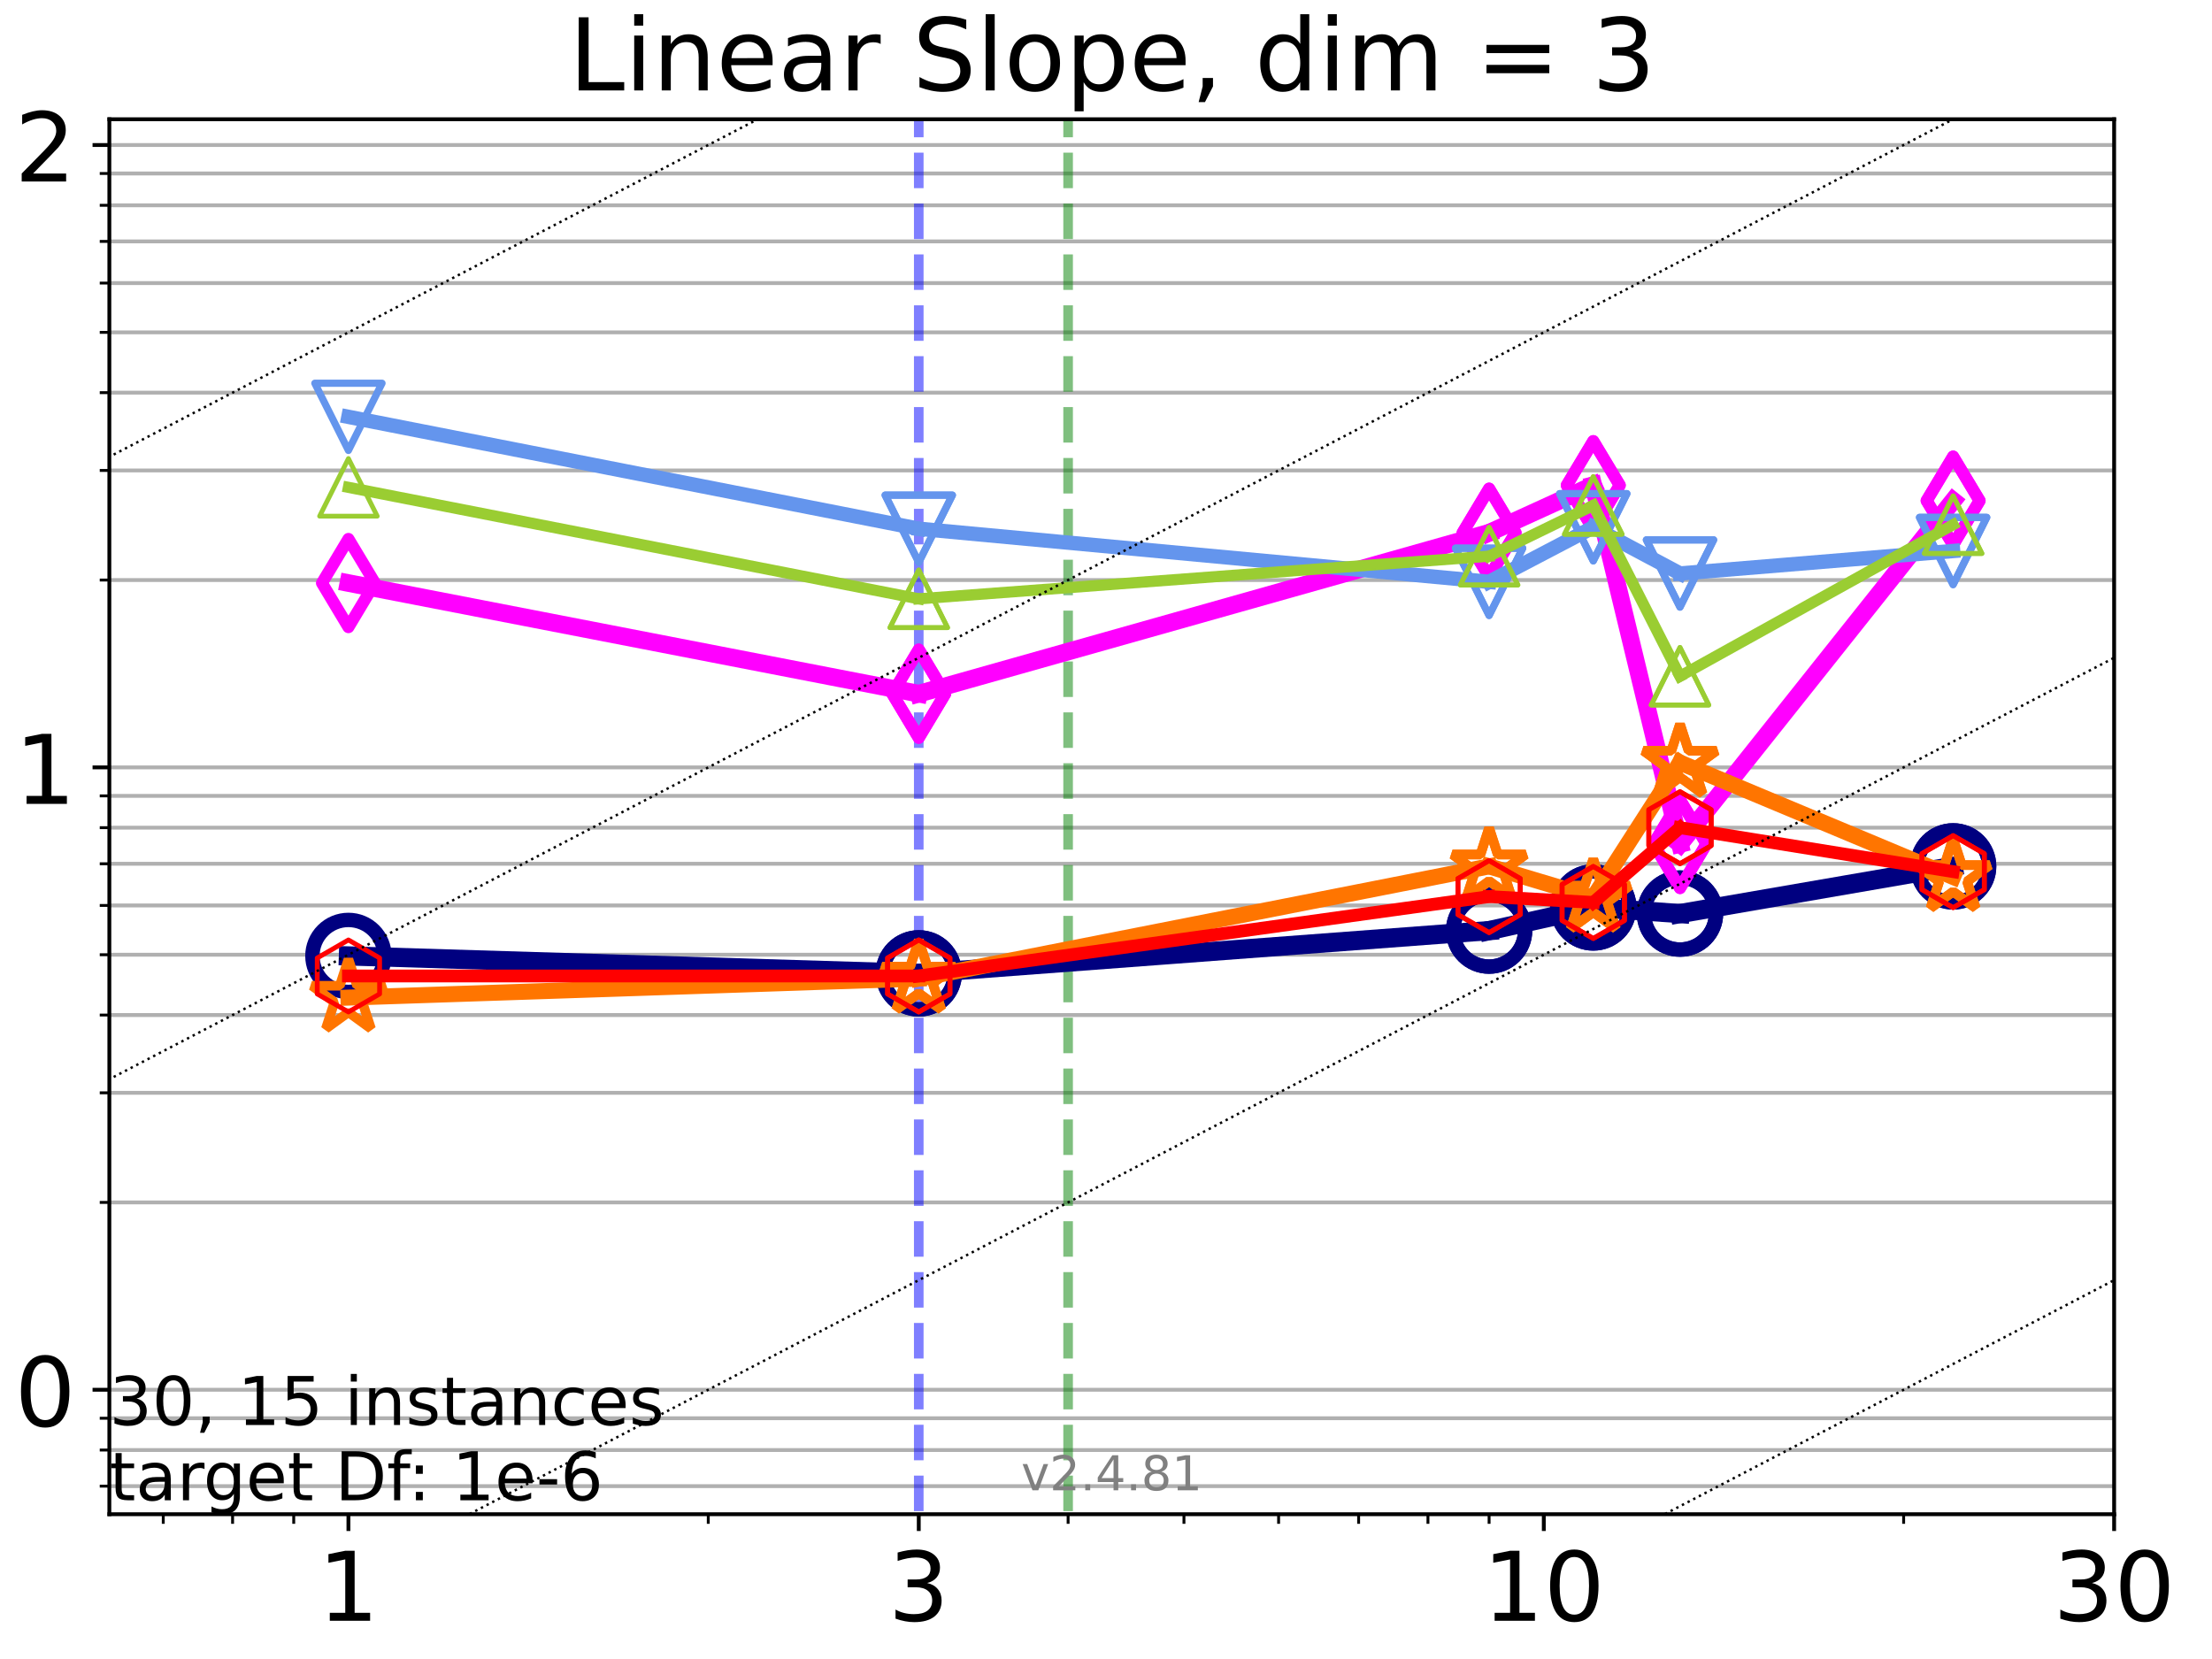 <?xml version="1.0" encoding="utf-8" standalone="no"?>
<!DOCTYPE svg PUBLIC "-//W3C//DTD SVG 1.1//EN"
  "http://www.w3.org/Graphics/SVG/1.1/DTD/svg11.dtd">
<!-- Created with matplotlib (https://matplotlib.org/) -->
<svg height="345.6pt" version="1.1" viewBox="0 0 460.8 345.6" width="460.8pt" xmlns="http://www.w3.org/2000/svg" xmlns:xlink="http://www.w3.org/1999/xlink">
 <defs>
  <style type="text/css">*{stroke-linecap:butt;stroke-linejoin:round;}</style>
 </defs>
 <g id="figure_1">
  <g id="patch_1">
   <path d="M 0 345.6 
L 460.8 345.6 
L 460.8 0 
L 0 0 
z
" style="fill:#ffffff;"/>
  </g>
  <g id="axes_1">
   <g id="patch_2">
    <path d="M 22.78 315.44 
L 440.412 315.44 
L 440.412 24.84 
L 22.78 24.84 
z
" style="fill:#ffffff;"/>
   </g>
   <g id="matplotlib.axis_1">
    <g id="xtick_1">
     <g id="line2d_1">
      <defs>
       <path d="M 0 0 
L 0 3.5 
" id="m1812155b79" style="stroke:#000000;stroke-width:0.8;"/>
      </defs>
      <g>
       <use style="stroke:#000000;stroke-width:0.8;" x="72.583" xlink:href="#m1812155b79" y="315.44"/>
      </g>
     </g>
     <g id="text_1">
      <!-- 1 -->
      <g transform="translate(66.221 337.637)scale(0.2 -0.2)">
       <defs>
        <path d="M 12.406 8.297 
L 28.516 8.297 
L 28.516 63.922 
L 10.984 60.406 
L 10.984 69.391 
L 28.422 72.906 
L 38.281 72.906 
L 38.281 8.297 
L 54.391 8.297 
L 54.391 0 
L 12.406 0 
z
" id="DejaVuSans-49"/>
       </defs>
       <use xlink:href="#DejaVuSans-49"/>
      </g>
     </g>
    </g>
    <g id="xtick_2">
     <g id="line2d_2">
      <g>
       <use style="stroke:#000000;stroke-width:0.8;" x="191.395" xlink:href="#m1812155b79" y="315.44"/>
      </g>
     </g>
     <g id="text_2">
      <!-- 3 -->
      <g transform="translate(185.032 337.637)scale(0.2 -0.2)">
       <defs>
        <path d="M 40.578 39.312 
Q 47.656 37.797 51.625 33 
Q 55.609 28.219 55.609 21.188 
Q 55.609 10.406 48.188 4.484 
Q 40.766 -1.422 27.094 -1.422 
Q 22.516 -1.422 17.656 -0.516 
Q 12.797 0.391 7.625 2.203 
L 7.625 11.719 
Q 11.719 9.328 16.594 8.109 
Q 21.484 6.891 26.812 6.891 
Q 36.078 6.891 40.938 10.547 
Q 45.797 14.203 45.797 21.188 
Q 45.797 27.641 41.281 31.266 
Q 36.766 34.906 28.719 34.906 
L 20.219 34.906 
L 20.219 43.016 
L 29.109 43.016 
Q 36.375 43.016 40.234 45.922 
Q 44.094 48.828 44.094 54.297 
Q 44.094 59.906 40.109 62.906 
Q 36.141 65.922 28.719 65.922 
Q 24.656 65.922 20.016 65.031 
Q 15.375 64.156 9.812 62.312 
L 9.812 71.094 
Q 15.438 72.656 20.344 73.438 
Q 25.25 74.219 29.594 74.219 
Q 40.828 74.219 47.359 69.109 
Q 53.906 64.016 53.906 55.328 
Q 53.906 49.266 50.438 45.094 
Q 46.969 40.922 40.578 39.312 
z
" id="DejaVuSans-51"/>
       </defs>
       <use xlink:href="#DejaVuSans-51"/>
      </g>
     </g>
    </g>
    <g id="xtick_3">
     <g id="line2d_3">
      <g>
       <use style="stroke:#000000;stroke-width:0.8;" x="321.601" xlink:href="#m1812155b79" y="315.44"/>
      </g>
     </g>
     <g id="text_3">
      <!-- 10 -->
      <g transform="translate(308.876 337.637)scale(0.2 -0.2)">
       <defs>
        <path d="M 31.781 66.406 
Q 24.172 66.406 20.328 58.906 
Q 16.5 51.422 16.5 36.375 
Q 16.5 21.391 20.328 13.891 
Q 24.172 6.391 31.781 6.391 
Q 39.453 6.391 43.281 13.891 
Q 47.125 21.391 47.125 36.375 
Q 47.125 51.422 43.281 58.906 
Q 39.453 66.406 31.781 66.406 
z
M 31.781 74.219 
Q 44.047 74.219 50.516 64.516 
Q 56.984 54.828 56.984 36.375 
Q 56.984 17.969 50.516 8.266 
Q 44.047 -1.422 31.781 -1.422 
Q 19.531 -1.422 13.062 8.266 
Q 6.594 17.969 6.594 36.375 
Q 6.594 54.828 13.062 64.516 
Q 19.531 74.219 31.781 74.219 
z
" id="DejaVuSans-48"/>
       </defs>
       <use xlink:href="#DejaVuSans-49"/>
       <use x="63.623" xlink:href="#DejaVuSans-48"/>
      </g>
     </g>
    </g>
    <g id="xtick_4">
     <g id="line2d_4">
      <g>
       <use style="stroke:#000000;stroke-width:0.8;" x="440.412" xlink:href="#m1812155b79" y="315.44"/>
      </g>
     </g>
     <g id="text_4">
      <!-- 30 -->
      <g transform="translate(427.687 337.637)scale(0.2 -0.2)">
       <use xlink:href="#DejaVuSans-51"/>
       <use x="63.623" xlink:href="#DejaVuSans-48"/>
      </g>
     </g>
    </g>
    <g id="xtick_5">
     <g id="line2d_5">
      <defs>
       <path d="M 0 0 
L 0 2 
" id="m32e906e85a" style="stroke:#000000;stroke-width:0.6;"/>
      </defs>
      <g>
       <use style="stroke:#000000;stroke-width:0.6;" x="34.01" xlink:href="#m32e906e85a" y="315.44"/>
      </g>
     </g>
    </g>
    <g id="xtick_6">
     <g id="line2d_6">
      <g>
       <use style="stroke:#000000;stroke-width:0.6;" x="48.451" xlink:href="#m32e906e85a" y="315.44"/>
      </g>
     </g>
    </g>
    <g id="xtick_7">
     <g id="line2d_7">
      <g>
       <use style="stroke:#000000;stroke-width:0.6;" x="61.189" xlink:href="#m32e906e85a" y="315.44"/>
      </g>
     </g>
    </g>
    <g id="xtick_8">
     <g id="line2d_8">
      <g>
       <use style="stroke:#000000;stroke-width:0.6;" x="147.545" xlink:href="#m32e906e85a" y="315.44"/>
      </g>
     </g>
    </g>
    <g id="xtick_9">
     <g id="line2d_9">
      <g>
       <use style="stroke:#000000;stroke-width:0.6;" x="222.507" xlink:href="#m32e906e85a" y="315.44"/>
      </g>
     </g>
    </g>
    <g id="xtick_10">
     <g id="line2d_10">
      <g>
       <use style="stroke:#000000;stroke-width:0.6;" x="246.639" xlink:href="#m32e906e85a" y="315.44"/>
      </g>
     </g>
    </g>
    <g id="xtick_11">
     <g id="line2d_11">
      <g>
       <use style="stroke:#000000;stroke-width:0.6;" x="266.356" xlink:href="#m32e906e85a" y="315.44"/>
      </g>
     </g>
    </g>
    <g id="xtick_12">
     <g id="line2d_12">
      <g>
       <use style="stroke:#000000;stroke-width:0.6;" x="283.027" xlink:href="#m32e906e85a" y="315.44"/>
      </g>
     </g>
    </g>
    <g id="xtick_13">
     <g id="line2d_13">
      <g>
       <use style="stroke:#000000;stroke-width:0.6;" x="297.468" xlink:href="#m32e906e85a" y="315.44"/>
      </g>
     </g>
    </g>
    <g id="xtick_14">
     <g id="line2d_14">
      <g>
       <use style="stroke:#000000;stroke-width:0.6;" x="310.206" xlink:href="#m32e906e85a" y="315.44"/>
      </g>
     </g>
    </g>
    <g id="xtick_15">
     <g id="line2d_15">
      <g>
       <use style="stroke:#000000;stroke-width:0.6;" x="396.562" xlink:href="#m32e906e85a" y="315.44"/>
      </g>
     </g>
    </g>
   </g>
   <g id="matplotlib.axis_2">
    <g id="ytick_1">
     <g id="line2d_16">
      <path clip-path="url(#pe3987d461a)" d="M 22.78 289.51 
L 440.412 289.51 
" style="fill:none;stroke:#b0b0b0;stroke-linecap:square;stroke-width:0.8;"/>
     </g>
     <g id="line2d_17">
      <defs>
       <path d="M 0 0 
L -3.5 0 
" id="me2c2b14607" style="stroke:#000000;stroke-width:0.8;"/>
      </defs>
      <g>
       <use style="stroke:#000000;stroke-width:0.8;" x="22.78" xlink:href="#me2c2b14607" y="289.51"/>
      </g>
     </g>
     <g id="text_5">
      <!-- 0 -->
      <g transform="translate(3.055 297.108)scale(0.2 -0.2)">
       <use xlink:href="#DejaVuSans-48"/>
      </g>
     </g>
    </g>
    <g id="ytick_2">
     <g id="line2d_18">
      <path clip-path="url(#pe3987d461a)" d="M 22.78 159.858 
L 440.412 159.858 
" style="fill:none;stroke:#b0b0b0;stroke-linecap:square;stroke-width:0.8;"/>
     </g>
     <g id="line2d_19">
      <g>
       <use style="stroke:#000000;stroke-width:0.8;" x="22.78" xlink:href="#me2c2b14607" y="159.858"/>
      </g>
     </g>
     <g id="text_6">
      <!-- 1 -->
      <g transform="translate(3.055 167.457)scale(0.2 -0.2)">
       <use xlink:href="#DejaVuSans-49"/>
      </g>
     </g>
    </g>
    <g id="ytick_3">
     <g id="line2d_20">
      <path clip-path="url(#pe3987d461a)" d="M 22.78 30.207 
L 440.412 30.207 
" style="fill:none;stroke:#b0b0b0;stroke-linecap:square;stroke-width:0.8;"/>
     </g>
     <g id="line2d_21">
      <g>
       <use style="stroke:#000000;stroke-width:0.8;" x="22.78" xlink:href="#me2c2b14607" y="30.207"/>
      </g>
     </g>
     <g id="text_7">
      <!-- 2 -->
      <g transform="translate(3.055 37.805)scale(0.2 -0.2)">
       <defs>
        <path d="M 19.188 8.297 
L 53.609 8.297 
L 53.609 0 
L 7.328 0 
L 7.328 8.297 
Q 12.938 14.109 22.625 23.891 
Q 32.328 33.688 34.812 36.531 
Q 39.547 41.844 41.422 45.531 
Q 43.312 49.219 43.312 52.781 
Q 43.312 58.594 39.234 62.25 
Q 35.156 65.922 28.609 65.922 
Q 23.969 65.922 18.812 64.312 
Q 13.672 62.703 7.812 59.422 
L 7.812 69.391 
Q 13.766 71.781 18.938 73 
Q 24.125 74.219 28.422 74.219 
Q 39.75 74.219 46.484 68.547 
Q 53.219 62.891 53.219 53.422 
Q 53.219 48.922 51.531 44.891 
Q 49.859 40.875 45.406 35.406 
Q 44.188 33.984 37.641 27.219 
Q 31.109 20.453 19.188 8.297 
z
" id="DejaVuSans-50"/>
       </defs>
       <use xlink:href="#DejaVuSans-50"/>
      </g>
     </g>
    </g>
    <g id="ytick_4">
     <g id="line2d_22">
      <path clip-path="url(#pe3987d461a)" d="M 22.78 309.593 
L 440.412 309.593 
" style="fill:none;stroke:#b0b0b0;stroke-linecap:square;stroke-width:0.8;"/>
     </g>
     <g id="line2d_23">
      <defs>
       <path d="M 0 0 
L -2 0 
" id="me3d7a2733c" style="stroke:#000000;stroke-width:0.6;"/>
      </defs>
      <g>
       <use style="stroke:#000000;stroke-width:0.6;" x="22.78" xlink:href="#me3d7a2733c" y="309.593"/>
      </g>
     </g>
    </g>
    <g id="ytick_5">
     <g id="line2d_24">
      <path clip-path="url(#pe3987d461a)" d="M 22.78 302.074 
L 440.412 302.074 
" style="fill:none;stroke:#b0b0b0;stroke-linecap:square;stroke-width:0.8;"/>
     </g>
     <g id="line2d_25">
      <g>
       <use style="stroke:#000000;stroke-width:0.6;" x="22.78" xlink:href="#me3d7a2733c" y="302.074"/>
      </g>
     </g>
    </g>
    <g id="ytick_6">
     <g id="line2d_26">
      <path clip-path="url(#pe3987d461a)" d="M 22.78 295.442 
L 440.412 295.442 
" style="fill:none;stroke:#b0b0b0;stroke-linecap:square;stroke-width:0.8;"/>
     </g>
     <g id="line2d_27">
      <g>
       <use style="stroke:#000000;stroke-width:0.6;" x="22.78" xlink:href="#me3d7a2733c" y="295.442"/>
      </g>
     </g>
    </g>
    <g id="ytick_7">
     <g id="line2d_28">
      <path clip-path="url(#pe3987d461a)" d="M 22.78 250.481 
L 440.412 250.481 
" style="fill:none;stroke:#b0b0b0;stroke-linecap:square;stroke-width:0.8;"/>
     </g>
     <g id="line2d_29">
      <g>
       <use style="stroke:#000000;stroke-width:0.6;" x="22.78" xlink:href="#me3d7a2733c" y="250.481"/>
      </g>
     </g>
    </g>
    <g id="ytick_8">
     <g id="line2d_30">
      <path clip-path="url(#pe3987d461a)" d="M 22.78 227.65 
L 440.412 227.65 
" style="fill:none;stroke:#b0b0b0;stroke-linecap:square;stroke-width:0.8;"/>
     </g>
     <g id="line2d_31">
      <g>
       <use style="stroke:#000000;stroke-width:0.6;" x="22.78" xlink:href="#me3d7a2733c" y="227.65"/>
      </g>
     </g>
    </g>
    <g id="ytick_9">
     <g id="line2d_32">
      <path clip-path="url(#pe3987d461a)" d="M 22.78 211.452 
L 440.412 211.452 
" style="fill:none;stroke:#b0b0b0;stroke-linecap:square;stroke-width:0.8;"/>
     </g>
     <g id="line2d_33">
      <g>
       <use style="stroke:#000000;stroke-width:0.6;" x="22.78" xlink:href="#me3d7a2733c" y="211.452"/>
      </g>
     </g>
    </g>
    <g id="ytick_10">
     <g id="line2d_34">
      <path clip-path="url(#pe3987d461a)" d="M 22.78 198.887 
L 440.412 198.887 
" style="fill:none;stroke:#b0b0b0;stroke-linecap:square;stroke-width:0.8;"/>
     </g>
     <g id="line2d_35">
      <g>
       <use style="stroke:#000000;stroke-width:0.6;" x="22.78" xlink:href="#me3d7a2733c" y="198.887"/>
      </g>
     </g>
    </g>
    <g id="ytick_11">
     <g id="line2d_36">
      <path clip-path="url(#pe3987d461a)" d="M 22.78 188.621 
L 440.412 188.621 
" style="fill:none;stroke:#b0b0b0;stroke-linecap:square;stroke-width:0.8;"/>
     </g>
     <g id="line2d_37">
      <g>
       <use style="stroke:#000000;stroke-width:0.6;" x="22.78" xlink:href="#me3d7a2733c" y="188.621"/>
      </g>
     </g>
    </g>
    <g id="ytick_12">
     <g id="line2d_38">
      <path clip-path="url(#pe3987d461a)" d="M 22.78 179.941 
L 440.412 179.941 
" style="fill:none;stroke:#b0b0b0;stroke-linecap:square;stroke-width:0.8;"/>
     </g>
     <g id="line2d_39">
      <g>
       <use style="stroke:#000000;stroke-width:0.6;" x="22.78" xlink:href="#me3d7a2733c" y="179.941"/>
      </g>
     </g>
    </g>
    <g id="ytick_13">
     <g id="line2d_40">
      <path clip-path="url(#pe3987d461a)" d="M 22.78 172.423 
L 440.412 172.423 
" style="fill:none;stroke:#b0b0b0;stroke-linecap:square;stroke-width:0.8;"/>
     </g>
     <g id="line2d_41">
      <g>
       <use style="stroke:#000000;stroke-width:0.6;" x="22.78" xlink:href="#me3d7a2733c" y="172.423"/>
      </g>
     </g>
    </g>
    <g id="ytick_14">
     <g id="line2d_42">
      <path clip-path="url(#pe3987d461a)" d="M 22.78 165.791 
L 440.412 165.791 
" style="fill:none;stroke:#b0b0b0;stroke-linecap:square;stroke-width:0.8;"/>
     </g>
     <g id="line2d_43">
      <g>
       <use style="stroke:#000000;stroke-width:0.6;" x="22.78" xlink:href="#me3d7a2733c" y="165.791"/>
      </g>
     </g>
    </g>
    <g id="ytick_15">
     <g id="line2d_44">
      <path clip-path="url(#pe3987d461a)" d="M 22.78 120.829 
L 440.412 120.829 
" style="fill:none;stroke:#b0b0b0;stroke-linecap:square;stroke-width:0.8;"/>
     </g>
     <g id="line2d_45">
      <g>
       <use style="stroke:#000000;stroke-width:0.6;" x="22.78" xlink:href="#me3d7a2733c" y="120.829"/>
      </g>
     </g>
    </g>
    <g id="ytick_16">
     <g id="line2d_46">
      <path clip-path="url(#pe3987d461a)" d="M 22.78 97.999 
L 440.412 97.999 
" style="fill:none;stroke:#b0b0b0;stroke-linecap:square;stroke-width:0.8;"/>
     </g>
     <g id="line2d_47">
      <g>
       <use style="stroke:#000000;stroke-width:0.6;" x="22.78" xlink:href="#me3d7a2733c" y="97.999"/>
      </g>
     </g>
    </g>
    <g id="ytick_17">
     <g id="line2d_48">
      <path clip-path="url(#pe3987d461a)" d="M 22.78 81.8 
L 440.412 81.8 
" style="fill:none;stroke:#b0b0b0;stroke-linecap:square;stroke-width:0.8;"/>
     </g>
     <g id="line2d_49">
      <g>
       <use style="stroke:#000000;stroke-width:0.6;" x="22.78" xlink:href="#me3d7a2733c" y="81.8"/>
      </g>
     </g>
    </g>
    <g id="ytick_18">
     <g id="line2d_50">
      <path clip-path="url(#pe3987d461a)" d="M 22.78 69.236 
L 440.412 69.236 
" style="fill:none;stroke:#b0b0b0;stroke-linecap:square;stroke-width:0.8;"/>
     </g>
     <g id="line2d_51">
      <g>
       <use style="stroke:#000000;stroke-width:0.6;" x="22.78" xlink:href="#me3d7a2733c" y="69.236"/>
      </g>
     </g>
    </g>
    <g id="ytick_19">
     <g id="line2d_52">
      <path clip-path="url(#pe3987d461a)" d="M 22.78 58.97 
L 440.412 58.97 
" style="fill:none;stroke:#b0b0b0;stroke-linecap:square;stroke-width:0.8;"/>
     </g>
     <g id="line2d_53">
      <g>
       <use style="stroke:#000000;stroke-width:0.6;" x="22.78" xlink:href="#me3d7a2733c" y="58.97"/>
      </g>
     </g>
    </g>
    <g id="ytick_20">
     <g id="line2d_54">
      <path clip-path="url(#pe3987d461a)" d="M 22.78 50.29 
L 440.412 50.29 
" style="fill:none;stroke:#b0b0b0;stroke-linecap:square;stroke-width:0.8;"/>
     </g>
     <g id="line2d_55">
      <g>
       <use style="stroke:#000000;stroke-width:0.6;" x="22.78" xlink:href="#me3d7a2733c" y="50.29"/>
      </g>
     </g>
    </g>
    <g id="ytick_21">
     <g id="line2d_56">
      <path clip-path="url(#pe3987d461a)" d="M 22.78 42.771 
L 440.412 42.771 
" style="fill:none;stroke:#b0b0b0;stroke-linecap:square;stroke-width:0.8;"/>
     </g>
     <g id="line2d_57">
      <g>
       <use style="stroke:#000000;stroke-width:0.6;" x="22.78" xlink:href="#me3d7a2733c" y="42.771"/>
      </g>
     </g>
    </g>
    <g id="ytick_22">
     <g id="line2d_58">
      <path clip-path="url(#pe3987d461a)" d="M 22.78 36.139 
L 440.412 36.139 
" style="fill:none;stroke:#b0b0b0;stroke-linecap:square;stroke-width:0.8;"/>
     </g>
     <g id="line2d_59">
      <g>
       <use style="stroke:#000000;stroke-width:0.6;" x="22.78" xlink:href="#me3d7a2733c" y="36.139"/>
      </g>
     </g>
    </g>
   </g>
   <g id="LineCollection_1">
    <path clip-path="url(#pe3987d461a)" d="M 191.395 346.6 
L 191.395 24.84 
" style="fill:none;stroke:#0000ff;stroke-dasharray:7.4,3.2;stroke-dashoffset:0;stroke-opacity:0.5;stroke-width:2;"/>
   </g>
   <g id="LineCollection_2">
    <path clip-path="url(#pe3987d461a)" d="M 222.507 346.6 
L 222.507 24.84 
" style="fill:none;stroke:#008000;stroke-dasharray:7.4,3.2;stroke-dashoffset:0;stroke-opacity:0.5;stroke-width:2;"/>
   </g>
   <g id="line2d_60">
    <path clip-path="url(#pe3987d461a)" d="M 72.583 199.138 
L 191.395 202.772 
" style="fill:none;stroke:#000080;stroke-linecap:square;stroke-width:4;"/>
    <defs>
     <path d="M 0 7.5 
C 1.989 7.5 3.897 6.71 5.303 5.303 
C 6.71 3.897 7.5 1.989 7.5 0 
C 7.5 -1.989 6.71 -3.897 5.303 -5.303 
C 3.897 -6.71 1.989 -7.5 0 -7.5 
C -1.989 -7.5 -3.897 -6.71 -5.303 -5.303 
C -6.71 -3.897 -7.5 -1.989 -7.5 0 
C -7.5 1.989 -6.71 3.897 -5.303 5.303 
C -3.897 6.71 -1.989 7.5 0 7.5 
z
" id="m2783939617" style="stroke:#000080;stroke-width:3;"/>
    </defs>
    <g clip-path="url(#pe3987d461a)">
     <use style="fill-opacity:0;stroke:#000080;stroke-width:3;" x="72.583" xlink:href="#m2783939617" y="199.138"/>
     <use style="fill-opacity:0;stroke:#000080;stroke-width:3;" x="191.395" xlink:href="#m2783939617" y="202.772"/>
    </g>
   </g>
   <g id="line2d_61">
    <path clip-path="url(#pe3987d461a)" d="M 191.395 202.772 
L 310.206 193.863 
" style="fill:none;stroke:#000080;stroke-linecap:square;stroke-width:4;"/>
    <g clip-path="url(#pe3987d461a)">
     <use style="fill-opacity:0;stroke:#000080;stroke-width:3;" x="191.395" xlink:href="#m2783939617" y="202.772"/>
     <use style="fill-opacity:0;stroke:#000080;stroke-width:3;" x="310.206" xlink:href="#m2783939617" y="193.863"/>
    </g>
   </g>
   <g id="line2d_62">
    <path clip-path="url(#pe3987d461a)" d="M 310.206 193.863 
L 331.908 189.04 
" style="fill:none;stroke:#000080;stroke-linecap:square;stroke-width:4;"/>
    <g clip-path="url(#pe3987d461a)">
     <use style="fill-opacity:0;stroke:#000080;stroke-width:3;" x="310.206" xlink:href="#m2783939617" y="193.863"/>
     <use style="fill-opacity:0;stroke:#000080;stroke-width:3;" x="331.908" xlink:href="#m2783939617" y="189.04"/>
    </g>
   </g>
   <g id="line2d_63">
    <path clip-path="url(#pe3987d461a)" d="M 331.908 189.04 
L 349.974 190.315 
" style="fill:none;stroke:#000080;stroke-linecap:square;stroke-width:4;"/>
    <g clip-path="url(#pe3987d461a)">
     <use style="fill-opacity:0;stroke:#000080;stroke-width:3;" x="331.908" xlink:href="#m2783939617" y="189.04"/>
     <use style="fill-opacity:0;stroke:#000080;stroke-width:3;" x="349.974" xlink:href="#m2783939617" y="190.315"/>
    </g>
   </g>
   <g id="line2d_64">
    <path clip-path="url(#pe3987d461a)" d="M 349.974 190.315 
L 406.87 180.48 
" style="fill:none;stroke:#000080;stroke-linecap:square;stroke-width:4;"/>
    <g clip-path="url(#pe3987d461a)">
     <use style="fill-opacity:0;stroke:#000080;stroke-width:3;" x="349.974" xlink:href="#m2783939617" y="190.315"/>
     <use style="fill-opacity:0;stroke:#000080;stroke-width:3;" x="406.87" xlink:href="#m2783939617" y="180.48"/>
    </g>
   </g>
   <g id="line2d_65">
    <path clip-path="url(#pe3987d461a)" d="M 406.87 180.48 
" style="fill:none;stroke:#000080;stroke-linecap:square;stroke-width:4;"/>
    <g clip-path="url(#pe3987d461a)">
     <use style="fill-opacity:0;stroke:#000080;stroke-width:3;" x="406.87" xlink:href="#m2783939617" y="180.48"/>
    </g>
   </g>
   <g id="line2d_66"/>
   <g id="line2d_67">
    <path clip-path="url(#pe3987d461a)" d="M 72.583 121.458 
L 191.395 144.511 
" style="fill:none;stroke:#ff00ff;stroke-linecap:square;stroke-width:3.667;"/>
    <defs>
     <path d="M -0 9.192 
L 5.515 0 
L 0 -9.192 
L -5.515 -0 
z
" id="mb4c66420bd" style="stroke:#ff00ff;stroke-linejoin:miter;stroke-width:2.5;"/>
    </defs>
    <g clip-path="url(#pe3987d461a)">
     <use style="fill-opacity:0;stroke:#ff00ff;stroke-linejoin:miter;stroke-width:2.5;" x="72.583" xlink:href="#mb4c66420bd" y="121.458"/>
     <use style="fill-opacity:0;stroke:#ff00ff;stroke-linejoin:miter;stroke-width:2.5;" x="191.395" xlink:href="#mb4c66420bd" y="144.511"/>
    </g>
   </g>
   <g id="line2d_68">
    <path clip-path="url(#pe3987d461a)" d="M 191.395 144.511 
L 310.206 110.982 
" style="fill:none;stroke:#ff00ff;stroke-linecap:square;stroke-width:3.667;"/>
    <g clip-path="url(#pe3987d461a)">
     <use style="fill-opacity:0;stroke:#ff00ff;stroke-linejoin:miter;stroke-width:2.5;" x="191.395" xlink:href="#mb4c66420bd" y="144.511"/>
     <use style="fill-opacity:0;stroke:#ff00ff;stroke-linejoin:miter;stroke-width:2.5;" x="310.206" xlink:href="#mb4c66420bd" y="110.982"/>
    </g>
   </g>
   <g id="line2d_69">
    <path clip-path="url(#pe3987d461a)" d="M 310.206 110.982 
L 331.908 101.085 
" style="fill:none;stroke:#ff00ff;stroke-linecap:square;stroke-width:3.667;"/>
    <g clip-path="url(#pe3987d461a)">
     <use style="fill-opacity:0;stroke:#ff00ff;stroke-linejoin:miter;stroke-width:2.5;" x="310.206" xlink:href="#mb4c66420bd" y="110.982"/>
     <use style="fill-opacity:0;stroke:#ff00ff;stroke-linejoin:miter;stroke-width:2.5;" x="331.908" xlink:href="#mb4c66420bd" y="101.085"/>
    </g>
   </g>
   <g id="line2d_70">
    <path clip-path="url(#pe3987d461a)" d="M 331.908 101.085 
L 349.974 175.807 
" style="fill:none;stroke:#ff00ff;stroke-linecap:square;stroke-width:3.667;"/>
    <g clip-path="url(#pe3987d461a)">
     <use style="fill-opacity:0;stroke:#ff00ff;stroke-linejoin:miter;stroke-width:2.5;" x="331.908" xlink:href="#mb4c66420bd" y="101.085"/>
     <use style="fill-opacity:0;stroke:#ff00ff;stroke-linejoin:miter;stroke-width:2.5;" x="349.974" xlink:href="#mb4c66420bd" y="175.807"/>
    </g>
   </g>
   <g id="line2d_71">
    <path clip-path="url(#pe3987d461a)" d="M 349.974 175.807 
L 406.87 104.303 
" style="fill:none;stroke:#ff00ff;stroke-linecap:square;stroke-width:3.667;"/>
    <g clip-path="url(#pe3987d461a)">
     <use style="fill-opacity:0;stroke:#ff00ff;stroke-linejoin:miter;stroke-width:2.5;" x="349.974" xlink:href="#mb4c66420bd" y="175.807"/>
     <use style="fill-opacity:0;stroke:#ff00ff;stroke-linejoin:miter;stroke-width:2.5;" x="406.87" xlink:href="#mb4c66420bd" y="104.303"/>
    </g>
   </g>
   <g id="line2d_72">
    <path clip-path="url(#pe3987d461a)" d="M 406.87 104.303 
" style="fill:none;stroke:#ff00ff;stroke-linecap:square;stroke-width:3.667;"/>
    <g clip-path="url(#pe3987d461a)">
     <use style="fill-opacity:0;stroke:#ff00ff;stroke-linejoin:miter;stroke-width:2.5;" x="406.87" xlink:href="#mb4c66420bd" y="104.303"/>
    </g>
   </g>
   <g id="line2d_73"/>
   <g id="line2d_74">
    <path clip-path="url(#pe3987d461a)" d="M 72.583 207.818 
L 191.395 203.855 
" style="fill:none;stroke:#ff7500;stroke-linecap:square;stroke-width:3.333;"/>
    <defs>
     <path d="M 0 -8 
L -1.796 -2.472 
L -7.608 -2.472 
L -2.906 0.944 
L -4.702 6.472 
L -0 3.056 
L 4.702 6.472 
L 2.906 0.944 
L 7.608 -2.472 
L 1.796 -2.472 
z
" id="mdce2a17134" style="stroke:#ff7500;stroke-linejoin:bevel;stroke-width:2;"/>
    </defs>
    <g clip-path="url(#pe3987d461a)">
     <use style="fill-opacity:0;stroke:#ff7500;stroke-linejoin:bevel;stroke-width:2;" x="72.583" xlink:href="#mdce2a17134" y="207.818"/>
     <use style="fill-opacity:0;stroke:#ff7500;stroke-linejoin:bevel;stroke-width:2;" x="191.395" xlink:href="#mdce2a17134" y="203.855"/>
    </g>
   </g>
   <g id="line2d_75">
    <path clip-path="url(#pe3987d461a)" d="M 191.395 203.855 
L 310.206 180.48 
" style="fill:none;stroke:#ff7500;stroke-linecap:square;stroke-width:3.333;"/>
    <g clip-path="url(#pe3987d461a)">
     <use style="fill-opacity:0;stroke:#ff7500;stroke-linejoin:bevel;stroke-width:2;" x="191.395" xlink:href="#mdce2a17134" y="203.855"/>
     <use style="fill-opacity:0;stroke:#ff7500;stroke-linejoin:bevel;stroke-width:2;" x="310.206" xlink:href="#mdce2a17134" y="180.48"/>
    </g>
   </g>
   <g id="line2d_76">
    <path clip-path="url(#pe3987d461a)" d="M 310.206 180.48 
L 331.908 186.977 
" style="fill:none;stroke:#ff7500;stroke-linecap:square;stroke-width:3.333;"/>
    <g clip-path="url(#pe3987d461a)">
     <use style="fill-opacity:0;stroke:#ff7500;stroke-linejoin:bevel;stroke-width:2;" x="310.206" xlink:href="#mdce2a17134" y="180.48"/>
     <use style="fill-opacity:0;stroke:#ff7500;stroke-linejoin:bevel;stroke-width:2;" x="331.908" xlink:href="#mdce2a17134" y="186.977"/>
    </g>
   </g>
   <g id="line2d_77">
    <path clip-path="url(#pe3987d461a)" d="M 331.908 186.977 
L 349.974 158.866 
" style="fill:none;stroke:#ff7500;stroke-linecap:square;stroke-width:3.333;"/>
    <g clip-path="url(#pe3987d461a)">
     <use style="fill-opacity:0;stroke:#ff7500;stroke-linejoin:bevel;stroke-width:2;" x="331.908" xlink:href="#mdce2a17134" y="186.977"/>
     <use style="fill-opacity:0;stroke:#ff7500;stroke-linejoin:bevel;stroke-width:2;" x="349.974" xlink:href="#mdce2a17134" y="158.866"/>
    </g>
   </g>
   <g id="line2d_78">
    <path clip-path="url(#pe3987d461a)" d="M 349.974 158.866 
L 406.87 182.689 
" style="fill:none;stroke:#ff7500;stroke-linecap:square;stroke-width:3.333;"/>
    <g clip-path="url(#pe3987d461a)">
     <use style="fill-opacity:0;stroke:#ff7500;stroke-linejoin:bevel;stroke-width:2;" x="349.974" xlink:href="#mdce2a17134" y="158.866"/>
     <use style="fill-opacity:0;stroke:#ff7500;stroke-linejoin:bevel;stroke-width:2;" x="406.87" xlink:href="#mdce2a17134" y="182.689"/>
    </g>
   </g>
   <g id="line2d_79">
    <path clip-path="url(#pe3987d461a)" d="M 406.87 182.689 
" style="fill:none;stroke:#ff7500;stroke-linecap:square;stroke-width:3.333;"/>
    <g clip-path="url(#pe3987d461a)">
     <use style="fill-opacity:0;stroke:#ff7500;stroke-linejoin:bevel;stroke-width:2;" x="406.87" xlink:href="#mdce2a17134" y="182.689"/>
    </g>
   </g>
   <g id="line2d_80"/>
   <g id="line2d_81">
    <path clip-path="url(#pe3987d461a)" d="M 72.583 86.836 
L 191.395 110.148 
" style="fill:none;stroke:#6495ed;stroke-linecap:square;stroke-width:3;"/>
    <defs>
     <path d="M -0 7 
L 7 -7 
L -7 -7 
z
" id="m1bc81cd0e1" style="stroke:#6495ed;stroke-linejoin:miter;stroke-width:1.5;"/>
    </defs>
    <g clip-path="url(#pe3987d461a)">
     <use style="fill-opacity:0;stroke:#6495ed;stroke-linejoin:miter;stroke-width:1.5;" x="72.583" xlink:href="#m1bc81cd0e1" y="86.836"/>
     <use style="fill-opacity:0;stroke:#6495ed;stroke-linejoin:miter;stroke-width:1.5;" x="191.395" xlink:href="#m1bc81cd0e1" y="110.148"/>
    </g>
   </g>
   <g id="line2d_82">
    <path clip-path="url(#pe3987d461a)" d="M 191.395 110.148 
L 310.206 121.206 
" style="fill:none;stroke:#6495ed;stroke-linecap:square;stroke-width:3;"/>
    <g clip-path="url(#pe3987d461a)">
     <use style="fill-opacity:0;stroke:#6495ed;stroke-linejoin:miter;stroke-width:1.5;" x="191.395" xlink:href="#m1bc81cd0e1" y="110.148"/>
     <use style="fill-opacity:0;stroke:#6495ed;stroke-linejoin:miter;stroke-width:1.5;" x="310.206" xlink:href="#m1bc81cd0e1" y="121.206"/>
    </g>
   </g>
   <g id="line2d_83">
    <path clip-path="url(#pe3987d461a)" d="M 310.206 121.206 
L 331.908 109.838 
" style="fill:none;stroke:#6495ed;stroke-linecap:square;stroke-width:3;"/>
    <g clip-path="url(#pe3987d461a)">
     <use style="fill-opacity:0;stroke:#6495ed;stroke-linejoin:miter;stroke-width:1.5;" x="310.206" xlink:href="#m1bc81cd0e1" y="121.206"/>
     <use style="fill-opacity:0;stroke:#6495ed;stroke-linejoin:miter;stroke-width:1.5;" x="331.908" xlink:href="#m1bc81cd0e1" y="109.838"/>
    </g>
   </g>
   <g id="line2d_84">
    <path clip-path="url(#pe3987d461a)" d="M 331.908 109.838 
L 349.974 119.469 
" style="fill:none;stroke:#6495ed;stroke-linecap:square;stroke-width:3;"/>
    <g clip-path="url(#pe3987d461a)">
     <use style="fill-opacity:0;stroke:#6495ed;stroke-linejoin:miter;stroke-width:1.5;" x="331.908" xlink:href="#m1bc81cd0e1" y="109.838"/>
     <use style="fill-opacity:0;stroke:#6495ed;stroke-linejoin:miter;stroke-width:1.5;" x="349.974" xlink:href="#m1bc81cd0e1" y="119.469"/>
    </g>
   </g>
   <g id="line2d_85">
    <path clip-path="url(#pe3987d461a)" d="M 349.974 119.469 
L 406.87 114.784 
" style="fill:none;stroke:#6495ed;stroke-linecap:square;stroke-width:3;"/>
    <g clip-path="url(#pe3987d461a)">
     <use style="fill-opacity:0;stroke:#6495ed;stroke-linejoin:miter;stroke-width:1.5;" x="349.974" xlink:href="#m1bc81cd0e1" y="119.469"/>
     <use style="fill-opacity:0;stroke:#6495ed;stroke-linejoin:miter;stroke-width:1.5;" x="406.87" xlink:href="#m1bc81cd0e1" y="114.784"/>
    </g>
   </g>
   <g id="line2d_86">
    <path clip-path="url(#pe3987d461a)" d="M 406.87 114.784 
" style="fill:none;stroke:#6495ed;stroke-linecap:square;stroke-width:3;"/>
    <g clip-path="url(#pe3987d461a)">
     <use style="fill-opacity:0;stroke:#6495ed;stroke-linejoin:miter;stroke-width:1.5;" x="406.87" xlink:href="#m1bc81cd0e1" y="114.784"/>
    </g>
   </g>
   <g id="line2d_87"/>
   <g id="line2d_88">
    <path clip-path="url(#pe3987d461a)" d="M 72.583 203.311 
L 191.395 203.311 
" style="fill:none;stroke:#ff0000;stroke-linecap:square;stroke-width:2.667;"/>
    <defs>
     <path d="M 0 -7.5 
L -6.495 -3.75 
L -6.495 3.75 
L -0 7.5 
L 6.495 3.75 
L 6.495 -3.75 
z
" id="m2509285c6a" style="stroke:#ff0000;stroke-linejoin:miter;"/>
    </defs>
    <g clip-path="url(#pe3987d461a)">
     <use style="fill-opacity:0;stroke:#ff0000;stroke-linejoin:miter;" x="72.583" xlink:href="#m2509285c6a" y="203.311"/>
     <use style="fill-opacity:0;stroke:#ff0000;stroke-linejoin:miter;" x="191.395" xlink:href="#m2509285c6a" y="203.311"/>
    </g>
   </g>
   <g id="line2d_89">
    <path clip-path="url(#pe3987d461a)" d="M 191.395 203.311 
L 310.206 186.775 
" style="fill:none;stroke:#ff0000;stroke-linecap:square;stroke-width:2.667;"/>
    <g clip-path="url(#pe3987d461a)">
     <use style="fill-opacity:0;stroke:#ff0000;stroke-linejoin:miter;" x="191.395" xlink:href="#m2509285c6a" y="203.311"/>
     <use style="fill-opacity:0;stroke:#ff0000;stroke-linejoin:miter;" x="310.206" xlink:href="#m2509285c6a" y="186.775"/>
    </g>
   </g>
   <g id="line2d_90">
    <path clip-path="url(#pe3987d461a)" d="M 310.206 186.775 
L 331.908 187.999 
" style="fill:none;stroke:#ff0000;stroke-linecap:square;stroke-width:2.667;"/>
    <g clip-path="url(#pe3987d461a)">
     <use style="fill-opacity:0;stroke:#ff0000;stroke-linejoin:miter;" x="310.206" xlink:href="#m2509285c6a" y="186.775"/>
     <use style="fill-opacity:0;stroke:#ff0000;stroke-linejoin:miter;" x="331.908" xlink:href="#m2509285c6a" y="187.999"/>
    </g>
   </g>
   <g id="line2d_91">
    <path clip-path="url(#pe3987d461a)" d="M 331.908 187.999 
L 349.974 172.423 
" style="fill:none;stroke:#ff0000;stroke-linecap:square;stroke-width:2.667;"/>
    <g clip-path="url(#pe3987d461a)">
     <use style="fill-opacity:0;stroke:#ff0000;stroke-linejoin:miter;" x="331.908" xlink:href="#m2509285c6a" y="187.999"/>
     <use style="fill-opacity:0;stroke:#ff0000;stroke-linejoin:miter;" x="349.974" xlink:href="#m2509285c6a" y="172.423"/>
    </g>
   </g>
   <g id="line2d_92">
    <path clip-path="url(#pe3987d461a)" d="M 349.974 172.423 
L 406.87 181.574 
" style="fill:none;stroke:#ff0000;stroke-linecap:square;stroke-width:2.667;"/>
    <g clip-path="url(#pe3987d461a)">
     <use style="fill-opacity:0;stroke:#ff0000;stroke-linejoin:miter;" x="349.974" xlink:href="#m2509285c6a" y="172.423"/>
     <use style="fill-opacity:0;stroke:#ff0000;stroke-linejoin:miter;" x="406.87" xlink:href="#m2509285c6a" y="181.574"/>
    </g>
   </g>
   <g id="line2d_93">
    <path clip-path="url(#pe3987d461a)" d="M 406.87 181.574 
" style="fill:none;stroke:#ff0000;stroke-linecap:square;stroke-width:2.667;"/>
    <g clip-path="url(#pe3987d461a)">
     <use style="fill-opacity:0;stroke:#ff0000;stroke-linejoin:miter;" x="406.87" xlink:href="#m2509285c6a" y="181.574"/>
    </g>
   </g>
   <g id="line2d_94"/>
   <g id="line2d_95">
    <path clip-path="url(#pe3987d461a)" d="M 72.583 101.527 
L 191.395 124.747 
" style="fill:none;stroke:#9acd32;stroke-linecap:square;stroke-width:2.333;"/>
    <defs>
     <path d="M 0 -6 
L -6 6 
L 6 6 
z
" id="m79aa917751" style="stroke:#9acd32;stroke-linejoin:miter;"/>
    </defs>
    <g clip-path="url(#pe3987d461a)">
     <use style="fill-opacity:0;stroke:#9acd32;stroke-linejoin:miter;" x="72.583" xlink:href="#m79aa917751" y="101.527"/>
     <use style="fill-opacity:0;stroke:#9acd32;stroke-linejoin:miter;" x="191.395" xlink:href="#m79aa917751" y="124.747"/>
    </g>
   </g>
   <g id="line2d_96">
    <path clip-path="url(#pe3987d461a)" d="M 191.395 124.747 
L 310.206 115.862 
" style="fill:none;stroke:#9acd32;stroke-linecap:square;stroke-width:2.333;"/>
    <g clip-path="url(#pe3987d461a)">
     <use style="fill-opacity:0;stroke:#9acd32;stroke-linejoin:miter;" x="191.395" xlink:href="#m79aa917751" y="124.747"/>
     <use style="fill-opacity:0;stroke:#9acd32;stroke-linejoin:miter;" x="310.206" xlink:href="#m79aa917751" y="115.862"/>
    </g>
   </g>
   <g id="line2d_97">
    <path clip-path="url(#pe3987d461a)" d="M 310.206 115.862 
L 331.908 105.291 
" style="fill:none;stroke:#9acd32;stroke-linecap:square;stroke-width:2.333;"/>
    <g clip-path="url(#pe3987d461a)">
     <use style="fill-opacity:0;stroke:#9acd32;stroke-linejoin:miter;" x="310.206" xlink:href="#m79aa917751" y="115.862"/>
     <use style="fill-opacity:0;stroke:#9acd32;stroke-linejoin:miter;" x="331.908" xlink:href="#m79aa917751" y="105.291"/>
    </g>
   </g>
   <g id="line2d_98">
    <path clip-path="url(#pe3987d461a)" d="M 331.908 105.291 
L 349.974 140.868 
" style="fill:none;stroke:#9acd32;stroke-linecap:square;stroke-width:2.333;"/>
    <g clip-path="url(#pe3987d461a)">
     <use style="fill-opacity:0;stroke:#9acd32;stroke-linejoin:miter;" x="331.908" xlink:href="#m79aa917751" y="105.291"/>
     <use style="fill-opacity:0;stroke:#9acd32;stroke-linejoin:miter;" x="349.974" xlink:href="#m79aa917751" y="140.868"/>
    </g>
   </g>
   <g id="line2d_99">
    <path clip-path="url(#pe3987d461a)" d="M 349.974 140.868 
L 406.87 109.3 
" style="fill:none;stroke:#9acd32;stroke-linecap:square;stroke-width:2.333;"/>
    <g clip-path="url(#pe3987d461a)">
     <use style="fill-opacity:0;stroke:#9acd32;stroke-linejoin:miter;" x="349.974" xlink:href="#m79aa917751" y="140.868"/>
     <use style="fill-opacity:0;stroke:#9acd32;stroke-linejoin:miter;" x="406.87" xlink:href="#m79aa917751" y="109.3"/>
    </g>
   </g>
   <g id="line2d_100">
    <path clip-path="url(#pe3987d461a)" d="M 406.87 109.3 
" style="fill:none;stroke:#9acd32;stroke-linecap:square;stroke-width:2.333;"/>
    <g clip-path="url(#pe3987d461a)">
     <use style="fill-opacity:0;stroke:#9acd32;stroke-linejoin:miter;" x="406.87" xlink:href="#m79aa917751" y="109.3"/>
    </g>
   </g>
   <g id="line2d_101"/>
   <g id="line2d_102">
    <path clip-path="url(#pe3987d461a)" d="M 286.911 346.6 
L 461.8 255.543 
" style="fill:none;stroke:#000000;stroke-dasharray:0.5,0.825;stroke-dashoffset:0;stroke-width:0.5;"/>
   </g>
   <g id="line2d_103">
    <path clip-path="url(#pe3987d461a)" d="M 37.894 346.6 
L 461.8 125.892 
" style="fill:none;stroke:#000000;stroke-dasharray:0.5,0.825;stroke-dashoffset:0;stroke-width:0.5;"/>
   </g>
   <g id="line2d_104">
    <path clip-path="url(#pe3987d461a)" d="M -1 237.199 
L 456.5 -1 
" style="fill:none;stroke:#000000;stroke-dasharray:0.5,0.825;stroke-dashoffset:0;stroke-width:0.5;"/>
   </g>
   <g id="line2d_105">
    <path clip-path="url(#pe3987d461a)" d="M -1 107.547 
L 207.483 -1 
" style="fill:none;stroke:#000000;stroke-dasharray:0.5,0.825;stroke-dashoffset:0;stroke-width:0.5;"/>
   </g>
   <g id="line2d_106">
    <path clip-path="url(#pe3987d461a)" style="fill:none;stroke:#000000;stroke-dasharray:0.5,0.825;stroke-dashoffset:0;stroke-width:0.5;"/>
   </g>
   <g id="line2d_107">
    <path clip-path="url(#pe3987d461a)" style="fill:none;stroke:#000000;stroke-dasharray:0.5,0.825;stroke-dashoffset:0;stroke-width:0.5;"/>
   </g>
   <g id="line2d_108">
    <path clip-path="url(#pe3987d461a)" style="fill:none;stroke:#000000;stroke-dasharray:0.5,0.825;stroke-dashoffset:0;stroke-width:0.5;"/>
   </g>
   <g id="line2d_109">
    <path clip-path="url(#pe3987d461a)" style="fill:none;stroke:#000000;stroke-dasharray:0.5,0.825;stroke-dashoffset:0;stroke-width:0.5;"/>
   </g>
   <g id="line2d_110">
    <path clip-path="url(#pe3987d461a)" style="fill:none;stroke:#000000;stroke-dasharray:0.5,0.825;stroke-dashoffset:0;stroke-width:0.5;"/>
   </g>
   <g id="patch_3">
    <path d="M 22.78 315.44 
L 22.78 24.84 
" style="fill:none;stroke:#000000;stroke-linecap:square;stroke-linejoin:miter;stroke-width:0.8;"/>
   </g>
   <g id="patch_4">
    <path d="M 440.412 315.44 
L 440.412 24.84 
" style="fill:none;stroke:#000000;stroke-linecap:square;stroke-linejoin:miter;stroke-width:0.8;"/>
   </g>
   <g id="patch_5">
    <path d="M 22.78 315.44 
L 440.412 315.44 
" style="fill:none;stroke:#000000;stroke-linecap:square;stroke-linejoin:miter;stroke-width:0.8;"/>
   </g>
   <g id="patch_6">
    <path d="M 22.78 24.84 
L 440.412 24.84 
" style="fill:none;stroke:#000000;stroke-linecap:square;stroke-linejoin:miter;stroke-width:0.8;"/>
   </g>
   <g id="text_8">
    <!-- 30, 15 instances -->
    <g transform="translate(22.78 296.851)scale(0.14 -0.14)">
     <defs>
      <path d="M 11.719 12.406 
L 22.016 12.406 
L 22.016 4 
L 14.016 -11.625 
L 7.719 -11.625 
L 11.719 4 
z
" id="DejaVuSans-44"/>
      <path id="DejaVuSans-32"/>
      <path d="M 10.797 72.906 
L 49.516 72.906 
L 49.516 64.594 
L 19.828 64.594 
L 19.828 46.734 
Q 21.969 47.469 24.109 47.828 
Q 26.266 48.188 28.422 48.188 
Q 40.625 48.188 47.75 41.5 
Q 54.891 34.812 54.891 23.391 
Q 54.891 11.625 47.562 5.094 
Q 40.234 -1.422 26.906 -1.422 
Q 22.312 -1.422 17.547 -0.641 
Q 12.797 0.141 7.719 1.703 
L 7.719 11.625 
Q 12.109 9.234 16.797 8.062 
Q 21.484 6.891 26.703 6.891 
Q 35.156 6.891 40.078 11.328 
Q 45.016 15.766 45.016 23.391 
Q 45.016 31 40.078 35.438 
Q 35.156 39.891 26.703 39.891 
Q 22.75 39.891 18.812 39.016 
Q 14.891 38.141 10.797 36.281 
z
" id="DejaVuSans-53"/>
      <path d="M 9.422 54.688 
L 18.406 54.688 
L 18.406 0 
L 9.422 0 
z
M 9.422 75.984 
L 18.406 75.984 
L 18.406 64.594 
L 9.422 64.594 
z
" id="DejaVuSans-105"/>
      <path d="M 54.891 33.016 
L 54.891 0 
L 45.906 0 
L 45.906 32.719 
Q 45.906 40.484 42.875 44.328 
Q 39.844 48.188 33.797 48.188 
Q 26.516 48.188 22.312 43.547 
Q 18.109 38.922 18.109 30.906 
L 18.109 0 
L 9.078 0 
L 9.078 54.688 
L 18.109 54.688 
L 18.109 46.188 
Q 21.344 51.125 25.703 53.562 
Q 30.078 56 35.797 56 
Q 45.219 56 50.047 50.172 
Q 54.891 44.344 54.891 33.016 
z
" id="DejaVuSans-110"/>
      <path d="M 44.281 53.078 
L 44.281 44.578 
Q 40.484 46.531 36.375 47.5 
Q 32.281 48.484 27.875 48.484 
Q 21.188 48.484 17.844 46.438 
Q 14.5 44.391 14.5 40.281 
Q 14.5 37.156 16.891 35.375 
Q 19.281 33.594 26.516 31.984 
L 29.594 31.297 
Q 39.156 29.25 43.188 25.516 
Q 47.219 21.781 47.219 15.094 
Q 47.219 7.469 41.188 3.016 
Q 35.156 -1.422 24.609 -1.422 
Q 20.219 -1.422 15.453 -0.562 
Q 10.688 0.297 5.422 2 
L 5.422 11.281 
Q 10.406 8.688 15.234 7.391 
Q 20.062 6.109 24.812 6.109 
Q 31.156 6.109 34.562 8.281 
Q 37.984 10.453 37.984 14.406 
Q 37.984 18.062 35.516 20.016 
Q 33.062 21.969 24.703 23.781 
L 21.578 24.516 
Q 13.234 26.266 9.516 29.906 
Q 5.812 33.547 5.812 39.891 
Q 5.812 47.609 11.281 51.797 
Q 16.75 56 26.812 56 
Q 31.781 56 36.172 55.266 
Q 40.578 54.547 44.281 53.078 
z
" id="DejaVuSans-115"/>
      <path d="M 18.312 70.219 
L 18.312 54.688 
L 36.812 54.688 
L 36.812 47.703 
L 18.312 47.703 
L 18.312 18.016 
Q 18.312 11.328 20.141 9.422 
Q 21.969 7.516 27.594 7.516 
L 36.812 7.516 
L 36.812 0 
L 27.594 0 
Q 17.188 0 13.234 3.875 
Q 9.281 7.766 9.281 18.016 
L 9.281 47.703 
L 2.688 47.703 
L 2.688 54.688 
L 9.281 54.688 
L 9.281 70.219 
z
" id="DejaVuSans-116"/>
      <path d="M 34.281 27.484 
Q 23.391 27.484 19.188 25 
Q 14.984 22.516 14.984 16.5 
Q 14.984 11.719 18.141 8.906 
Q 21.297 6.109 26.703 6.109 
Q 34.188 6.109 38.703 11.406 
Q 43.219 16.703 43.219 25.484 
L 43.219 27.484 
z
M 52.203 31.203 
L 52.203 0 
L 43.219 0 
L 43.219 8.297 
Q 40.141 3.328 35.547 0.953 
Q 30.953 -1.422 24.312 -1.422 
Q 15.922 -1.422 10.953 3.297 
Q 6 8.016 6 15.922 
Q 6 25.141 12.172 29.828 
Q 18.359 34.516 30.609 34.516 
L 43.219 34.516 
L 43.219 35.406 
Q 43.219 41.609 39.141 45 
Q 35.062 48.391 27.688 48.391 
Q 23 48.391 18.547 47.266 
Q 14.109 46.141 10.016 43.891 
L 10.016 52.203 
Q 14.938 54.109 19.578 55.047 
Q 24.219 56 28.609 56 
Q 40.484 56 46.344 49.844 
Q 52.203 43.703 52.203 31.203 
z
" id="DejaVuSans-97"/>
      <path d="M 48.781 52.594 
L 48.781 44.188 
Q 44.969 46.297 41.141 47.344 
Q 37.312 48.391 33.406 48.391 
Q 24.656 48.391 19.812 42.844 
Q 14.984 37.312 14.984 27.297 
Q 14.984 17.281 19.812 11.734 
Q 24.656 6.203 33.406 6.203 
Q 37.312 6.203 41.141 7.25 
Q 44.969 8.297 48.781 10.406 
L 48.781 2.094 
Q 45.016 0.344 40.984 -0.531 
Q 36.969 -1.422 32.422 -1.422 
Q 20.062 -1.422 12.781 6.344 
Q 5.516 14.109 5.516 27.297 
Q 5.516 40.672 12.859 48.328 
Q 20.219 56 33.016 56 
Q 37.156 56 41.109 55.141 
Q 45.062 54.297 48.781 52.594 
z
" id="DejaVuSans-99"/>
      <path d="M 56.203 29.594 
L 56.203 25.203 
L 14.891 25.203 
Q 15.484 15.922 20.484 11.062 
Q 25.484 6.203 34.422 6.203 
Q 39.594 6.203 44.453 7.469 
Q 49.312 8.734 54.109 11.281 
L 54.109 2.781 
Q 49.266 0.734 44.188 -0.344 
Q 39.109 -1.422 33.891 -1.422 
Q 20.797 -1.422 13.156 6.188 
Q 5.516 13.812 5.516 26.812 
Q 5.516 40.234 12.766 48.109 
Q 20.016 56 32.328 56 
Q 43.359 56 49.781 48.891 
Q 56.203 41.797 56.203 29.594 
z
M 47.219 32.234 
Q 47.125 39.594 43.094 43.984 
Q 39.062 48.391 32.422 48.391 
Q 24.906 48.391 20.391 44.141 
Q 15.875 39.891 15.188 32.172 
z
" id="DejaVuSans-101"/>
     </defs>
     <use xlink:href="#DejaVuSans-51"/>
     <use x="63.623" xlink:href="#DejaVuSans-48"/>
     <use x="127.246" xlink:href="#DejaVuSans-44"/>
     <use x="159.033" xlink:href="#DejaVuSans-32"/>
     <use x="190.82" xlink:href="#DejaVuSans-49"/>
     <use x="254.443" xlink:href="#DejaVuSans-53"/>
     <use x="318.066" xlink:href="#DejaVuSans-32"/>
     <use x="349.854" xlink:href="#DejaVuSans-105"/>
     <use x="377.637" xlink:href="#DejaVuSans-110"/>
     <use x="441.016" xlink:href="#DejaVuSans-115"/>
     <use x="493.115" xlink:href="#DejaVuSans-116"/>
     <use x="532.324" xlink:href="#DejaVuSans-97"/>
     <use x="593.604" xlink:href="#DejaVuSans-110"/>
     <use x="656.982" xlink:href="#DejaVuSans-99"/>
     <use x="711.963" xlink:href="#DejaVuSans-101"/>
     <use x="773.486" xlink:href="#DejaVuSans-115"/>
    </g>
    <!-- target Df: 1e-6 -->
    <g transform="translate(22.78 312.528)scale(0.14 -0.14)">
     <defs>
      <path d="M 41.109 46.297 
Q 39.594 47.172 37.812 47.578 
Q 36.031 48 33.891 48 
Q 26.266 48 22.188 43.047 
Q 18.109 38.094 18.109 28.812 
L 18.109 0 
L 9.078 0 
L 9.078 54.688 
L 18.109 54.688 
L 18.109 46.188 
Q 20.953 51.172 25.484 53.578 
Q 30.031 56 36.531 56 
Q 37.453 56 38.578 55.875 
Q 39.703 55.766 41.062 55.516 
z
" id="DejaVuSans-114"/>
      <path d="M 45.406 27.984 
Q 45.406 37.75 41.375 43.109 
Q 37.359 48.484 30.078 48.484 
Q 22.859 48.484 18.828 43.109 
Q 14.797 37.75 14.797 27.984 
Q 14.797 18.266 18.828 12.891 
Q 22.859 7.516 30.078 7.516 
Q 37.359 7.516 41.375 12.891 
Q 45.406 18.266 45.406 27.984 
z
M 54.391 6.781 
Q 54.391 -7.172 48.188 -13.984 
Q 42 -20.797 29.203 -20.797 
Q 24.469 -20.797 20.266 -20.094 
Q 16.062 -19.391 12.109 -17.922 
L 12.109 -9.188 
Q 16.062 -11.328 19.922 -12.344 
Q 23.781 -13.375 27.781 -13.375 
Q 36.625 -13.375 41.016 -8.766 
Q 45.406 -4.156 45.406 5.172 
L 45.406 9.625 
Q 42.625 4.781 38.281 2.391 
Q 33.938 0 27.875 0 
Q 17.828 0 11.672 7.656 
Q 5.516 15.328 5.516 27.984 
Q 5.516 40.672 11.672 48.328 
Q 17.828 56 27.875 56 
Q 33.938 56 38.281 53.609 
Q 42.625 51.219 45.406 46.391 
L 45.406 54.688 
L 54.391 54.688 
z
" id="DejaVuSans-103"/>
      <path d="M 19.672 64.797 
L 19.672 8.109 
L 31.594 8.109 
Q 46.688 8.109 53.688 14.938 
Q 60.688 21.781 60.688 36.531 
Q 60.688 51.172 53.688 57.984 
Q 46.688 64.797 31.594 64.797 
z
M 9.812 72.906 
L 30.078 72.906 
Q 51.266 72.906 61.172 64.094 
Q 71.094 55.281 71.094 36.531 
Q 71.094 17.672 61.125 8.828 
Q 51.172 0 30.078 0 
L 9.812 0 
z
" id="DejaVuSans-68"/>
      <path d="M 37.109 75.984 
L 37.109 68.5 
L 28.516 68.5 
Q 23.688 68.5 21.797 66.547 
Q 19.922 64.594 19.922 59.516 
L 19.922 54.688 
L 34.719 54.688 
L 34.719 47.703 
L 19.922 47.703 
L 19.922 0 
L 10.891 0 
L 10.891 47.703 
L 2.297 47.703 
L 2.297 54.688 
L 10.891 54.688 
L 10.891 58.5 
Q 10.891 67.625 15.141 71.797 
Q 19.391 75.984 28.609 75.984 
z
" id="DejaVuSans-102"/>
      <path d="M 11.719 12.406 
L 22.016 12.406 
L 22.016 0 
L 11.719 0 
z
M 11.719 51.703 
L 22.016 51.703 
L 22.016 39.312 
L 11.719 39.312 
z
" id="DejaVuSans-58"/>
      <path d="M 4.891 31.391 
L 31.203 31.391 
L 31.203 23.391 
L 4.891 23.391 
z
" id="DejaVuSans-45"/>
      <path d="M 33.016 40.375 
Q 26.375 40.375 22.484 35.828 
Q 18.609 31.297 18.609 23.391 
Q 18.609 15.531 22.484 10.953 
Q 26.375 6.391 33.016 6.391 
Q 39.656 6.391 43.531 10.953 
Q 47.406 15.531 47.406 23.391 
Q 47.406 31.297 43.531 35.828 
Q 39.656 40.375 33.016 40.375 
z
M 52.594 71.297 
L 52.594 62.312 
Q 48.875 64.062 45.094 64.984 
Q 41.312 65.922 37.594 65.922 
Q 27.828 65.922 22.672 59.328 
Q 17.531 52.734 16.797 39.406 
Q 19.672 43.656 24.016 45.922 
Q 28.375 48.188 33.594 48.188 
Q 44.578 48.188 50.953 41.516 
Q 57.328 34.859 57.328 23.391 
Q 57.328 12.156 50.688 5.359 
Q 44.047 -1.422 33.016 -1.422 
Q 20.359 -1.422 13.672 8.266 
Q 6.984 17.969 6.984 36.375 
Q 6.984 53.656 15.188 63.938 
Q 23.391 74.219 37.203 74.219 
Q 40.922 74.219 44.703 73.484 
Q 48.484 72.75 52.594 71.297 
z
" id="DejaVuSans-54"/>
     </defs>
     <use xlink:href="#DejaVuSans-116"/>
     <use x="39.209" xlink:href="#DejaVuSans-97"/>
     <use x="100.488" xlink:href="#DejaVuSans-114"/>
     <use x="139.852" xlink:href="#DejaVuSans-103"/>
     <use x="203.328" xlink:href="#DejaVuSans-101"/>
     <use x="264.852" xlink:href="#DejaVuSans-116"/>
     <use x="304.061" xlink:href="#DejaVuSans-32"/>
     <use x="335.848" xlink:href="#DejaVuSans-68"/>
     <use x="412.85" xlink:href="#DejaVuSans-102"/>
     <use x="444.43" xlink:href="#DejaVuSans-58"/>
     <use x="478.121" xlink:href="#DejaVuSans-32"/>
     <use x="509.908" xlink:href="#DejaVuSans-49"/>
     <use x="573.531" xlink:href="#DejaVuSans-101"/>
     <use x="635.055" xlink:href="#DejaVuSans-45"/>
     <use x="671.139" xlink:href="#DejaVuSans-54"/>
    </g>
   </g>
   <g id="text_9">
    <!-- v2.4.81 -->
    <g style="fill:#808080;" transform="translate(212.733 310.454)scale(0.1 -0.1)">
     <defs>
      <path d="M 2.984 54.688 
L 12.5 54.688 
L 29.594 8.797 
L 46.688 54.688 
L 56.203 54.688 
L 35.688 0 
L 23.484 0 
z
" id="DejaVuSans-118"/>
      <path d="M 10.688 12.406 
L 21 12.406 
L 21 0 
L 10.688 0 
z
" id="DejaVuSans-46"/>
      <path d="M 37.797 64.312 
L 12.891 25.391 
L 37.797 25.391 
z
M 35.203 72.906 
L 47.609 72.906 
L 47.609 25.391 
L 58.016 25.391 
L 58.016 17.188 
L 47.609 17.188 
L 47.609 0 
L 37.797 0 
L 37.797 17.188 
L 4.891 17.188 
L 4.891 26.703 
z
" id="DejaVuSans-52"/>
      <path d="M 31.781 34.625 
Q 24.75 34.625 20.719 30.859 
Q 16.703 27.094 16.703 20.516 
Q 16.703 13.922 20.719 10.156 
Q 24.75 6.391 31.781 6.391 
Q 38.812 6.391 42.859 10.172 
Q 46.922 13.969 46.922 20.516 
Q 46.922 27.094 42.891 30.859 
Q 38.875 34.625 31.781 34.625 
z
M 21.922 38.812 
Q 15.578 40.375 12.031 44.719 
Q 8.5 49.078 8.5 55.328 
Q 8.5 64.062 14.719 69.141 
Q 20.953 74.219 31.781 74.219 
Q 42.672 74.219 48.875 69.141 
Q 55.078 64.062 55.078 55.328 
Q 55.078 49.078 51.531 44.719 
Q 48 40.375 41.703 38.812 
Q 48.828 37.156 52.797 32.312 
Q 56.781 27.484 56.781 20.516 
Q 56.781 9.906 50.312 4.234 
Q 43.844 -1.422 31.781 -1.422 
Q 19.734 -1.422 13.25 4.234 
Q 6.781 9.906 6.781 20.516 
Q 6.781 27.484 10.781 32.312 
Q 14.797 37.156 21.922 38.812 
z
M 18.312 54.391 
Q 18.312 48.734 21.844 45.562 
Q 25.391 42.391 31.781 42.391 
Q 38.141 42.391 41.719 45.562 
Q 45.312 48.734 45.312 54.391 
Q 45.312 60.062 41.719 63.234 
Q 38.141 66.406 31.781 66.406 
Q 25.391 66.406 21.844 63.234 
Q 18.312 60.062 18.312 54.391 
z
" id="DejaVuSans-56"/>
     </defs>
     <use xlink:href="#DejaVuSans-118"/>
     <use x="59.18" xlink:href="#DejaVuSans-50"/>
     <use x="122.803" xlink:href="#DejaVuSans-46"/>
     <use x="154.59" xlink:href="#DejaVuSans-52"/>
     <use x="218.213" xlink:href="#DejaVuSans-46"/>
     <use x="250" xlink:href="#DejaVuSans-56"/>
     <use x="313.623" xlink:href="#DejaVuSans-49"/>
    </g>
   </g>
   <g id="text_10">
    <!-- Linear Slope, dim = 3 -->
    <g transform="translate(118.503 18.84)scale(0.209 -0.209)">
     <defs>
      <path d="M 9.812 72.906 
L 19.672 72.906 
L 19.672 8.297 
L 55.172 8.297 
L 55.172 0 
L 9.812 0 
z
" id="DejaVuSans-76"/>
      <path d="M 53.516 70.516 
L 53.516 60.891 
Q 47.906 63.578 42.922 64.891 
Q 37.938 66.219 33.297 66.219 
Q 25.25 66.219 20.875 63.094 
Q 16.5 59.969 16.5 54.203 
Q 16.5 49.359 19.406 46.891 
Q 22.312 44.438 30.422 42.922 
L 36.375 41.703 
Q 47.406 39.594 52.656 34.297 
Q 57.906 29 57.906 20.125 
Q 57.906 9.516 50.797 4.047 
Q 43.703 -1.422 29.984 -1.422 
Q 24.812 -1.422 18.969 -0.25 
Q 13.141 0.922 6.891 3.219 
L 6.891 13.375 
Q 12.891 10.016 18.656 8.297 
Q 24.422 6.594 29.984 6.594 
Q 38.422 6.594 43.016 9.906 
Q 47.609 13.234 47.609 19.391 
Q 47.609 24.75 44.312 27.781 
Q 41.016 30.812 33.5 32.328 
L 27.484 33.5 
Q 16.453 35.688 11.516 40.375 
Q 6.594 45.062 6.594 53.422 
Q 6.594 63.094 13.406 68.656 
Q 20.219 74.219 32.172 74.219 
Q 37.312 74.219 42.625 73.281 
Q 47.953 72.359 53.516 70.516 
z
" id="DejaVuSans-83"/>
      <path d="M 9.422 75.984 
L 18.406 75.984 
L 18.406 0 
L 9.422 0 
z
" id="DejaVuSans-108"/>
      <path d="M 30.609 48.391 
Q 23.391 48.391 19.188 42.75 
Q 14.984 37.109 14.984 27.297 
Q 14.984 17.484 19.156 11.844 
Q 23.344 6.203 30.609 6.203 
Q 37.797 6.203 41.984 11.859 
Q 46.188 17.531 46.188 27.297 
Q 46.188 37.016 41.984 42.703 
Q 37.797 48.391 30.609 48.391 
z
M 30.609 56 
Q 42.328 56 49.016 48.375 
Q 55.719 40.766 55.719 27.297 
Q 55.719 13.875 49.016 6.219 
Q 42.328 -1.422 30.609 -1.422 
Q 18.844 -1.422 12.172 6.219 
Q 5.516 13.875 5.516 27.297 
Q 5.516 40.766 12.172 48.375 
Q 18.844 56 30.609 56 
z
" id="DejaVuSans-111"/>
      <path d="M 18.109 8.203 
L 18.109 -20.797 
L 9.078 -20.797 
L 9.078 54.688 
L 18.109 54.688 
L 18.109 46.391 
Q 20.953 51.266 25.266 53.625 
Q 29.594 56 35.594 56 
Q 45.562 56 51.781 48.094 
Q 58.016 40.188 58.016 27.297 
Q 58.016 14.406 51.781 6.484 
Q 45.562 -1.422 35.594 -1.422 
Q 29.594 -1.422 25.266 0.953 
Q 20.953 3.328 18.109 8.203 
z
M 48.688 27.297 
Q 48.688 37.203 44.609 42.844 
Q 40.531 48.484 33.406 48.484 
Q 26.266 48.484 22.188 42.844 
Q 18.109 37.203 18.109 27.297 
Q 18.109 17.391 22.188 11.75 
Q 26.266 6.109 33.406 6.109 
Q 40.531 6.109 44.609 11.75 
Q 48.688 17.391 48.688 27.297 
z
" id="DejaVuSans-112"/>
      <path d="M 45.406 46.391 
L 45.406 75.984 
L 54.391 75.984 
L 54.391 0 
L 45.406 0 
L 45.406 8.203 
Q 42.578 3.328 38.25 0.953 
Q 33.938 -1.422 27.875 -1.422 
Q 17.969 -1.422 11.734 6.484 
Q 5.516 14.406 5.516 27.297 
Q 5.516 40.188 11.734 48.094 
Q 17.969 56 27.875 56 
Q 33.938 56 38.25 53.625 
Q 42.578 51.266 45.406 46.391 
z
M 14.797 27.297 
Q 14.797 17.391 18.875 11.75 
Q 22.953 6.109 30.078 6.109 
Q 37.203 6.109 41.297 11.75 
Q 45.406 17.391 45.406 27.297 
Q 45.406 37.203 41.297 42.844 
Q 37.203 48.484 30.078 48.484 
Q 22.953 48.484 18.875 42.844 
Q 14.797 37.203 14.797 27.297 
z
" id="DejaVuSans-100"/>
      <path d="M 52 44.188 
Q 55.375 50.25 60.062 53.125 
Q 64.75 56 71.094 56 
Q 79.641 56 84.281 50.016 
Q 88.922 44.047 88.922 33.016 
L 88.922 0 
L 79.891 0 
L 79.891 32.719 
Q 79.891 40.578 77.094 44.375 
Q 74.312 48.188 68.609 48.188 
Q 61.625 48.188 57.562 43.547 
Q 53.516 38.922 53.516 30.906 
L 53.516 0 
L 44.484 0 
L 44.484 32.719 
Q 44.484 40.625 41.703 44.406 
Q 38.922 48.188 33.109 48.188 
Q 26.219 48.188 22.156 43.531 
Q 18.109 38.875 18.109 30.906 
L 18.109 0 
L 9.078 0 
L 9.078 54.688 
L 18.109 54.688 
L 18.109 46.188 
Q 21.188 51.219 25.484 53.609 
Q 29.781 56 35.688 56 
Q 41.656 56 45.828 52.969 
Q 50 49.953 52 44.188 
z
" id="DejaVuSans-109"/>
      <path d="M 10.594 45.406 
L 73.188 45.406 
L 73.188 37.203 
L 10.594 37.203 
z
M 10.594 25.484 
L 73.188 25.484 
L 73.188 17.188 
L 10.594 17.188 
z
" id="DejaVuSans-61"/>
     </defs>
     <use xlink:href="#DejaVuSans-76"/>
     <use x="55.713" xlink:href="#DejaVuSans-105"/>
     <use x="83.496" xlink:href="#DejaVuSans-110"/>
     <use x="146.875" xlink:href="#DejaVuSans-101"/>
     <use x="208.398" xlink:href="#DejaVuSans-97"/>
     <use x="269.678" xlink:href="#DejaVuSans-114"/>
     <use x="310.791" xlink:href="#DejaVuSans-32"/>
     <use x="342.578" xlink:href="#DejaVuSans-83"/>
     <use x="406.055" xlink:href="#DejaVuSans-108"/>
     <use x="433.838" xlink:href="#DejaVuSans-111"/>
     <use x="495.02" xlink:href="#DejaVuSans-112"/>
     <use x="558.496" xlink:href="#DejaVuSans-101"/>
     <use x="620.02" xlink:href="#DejaVuSans-44"/>
     <use x="651.807" xlink:href="#DejaVuSans-32"/>
     <use x="683.594" xlink:href="#DejaVuSans-100"/>
     <use x="747.07" xlink:href="#DejaVuSans-105"/>
     <use x="774.854" xlink:href="#DejaVuSans-109"/>
     <use x="872.266" xlink:href="#DejaVuSans-32"/>
     <use x="904.053" xlink:href="#DejaVuSans-61"/>
     <use x="987.842" xlink:href="#DejaVuSans-32"/>
     <use x="1019.629" xlink:href="#DejaVuSans-51"/>
    </g>
   </g>
  </g>
 </g>
 <defs>
  <clipPath id="pe3987d461a">
   <rect height="290.6" width="417.632" x="22.78" y="24.84"/>
  </clipPath>
 </defs>
</svg>
